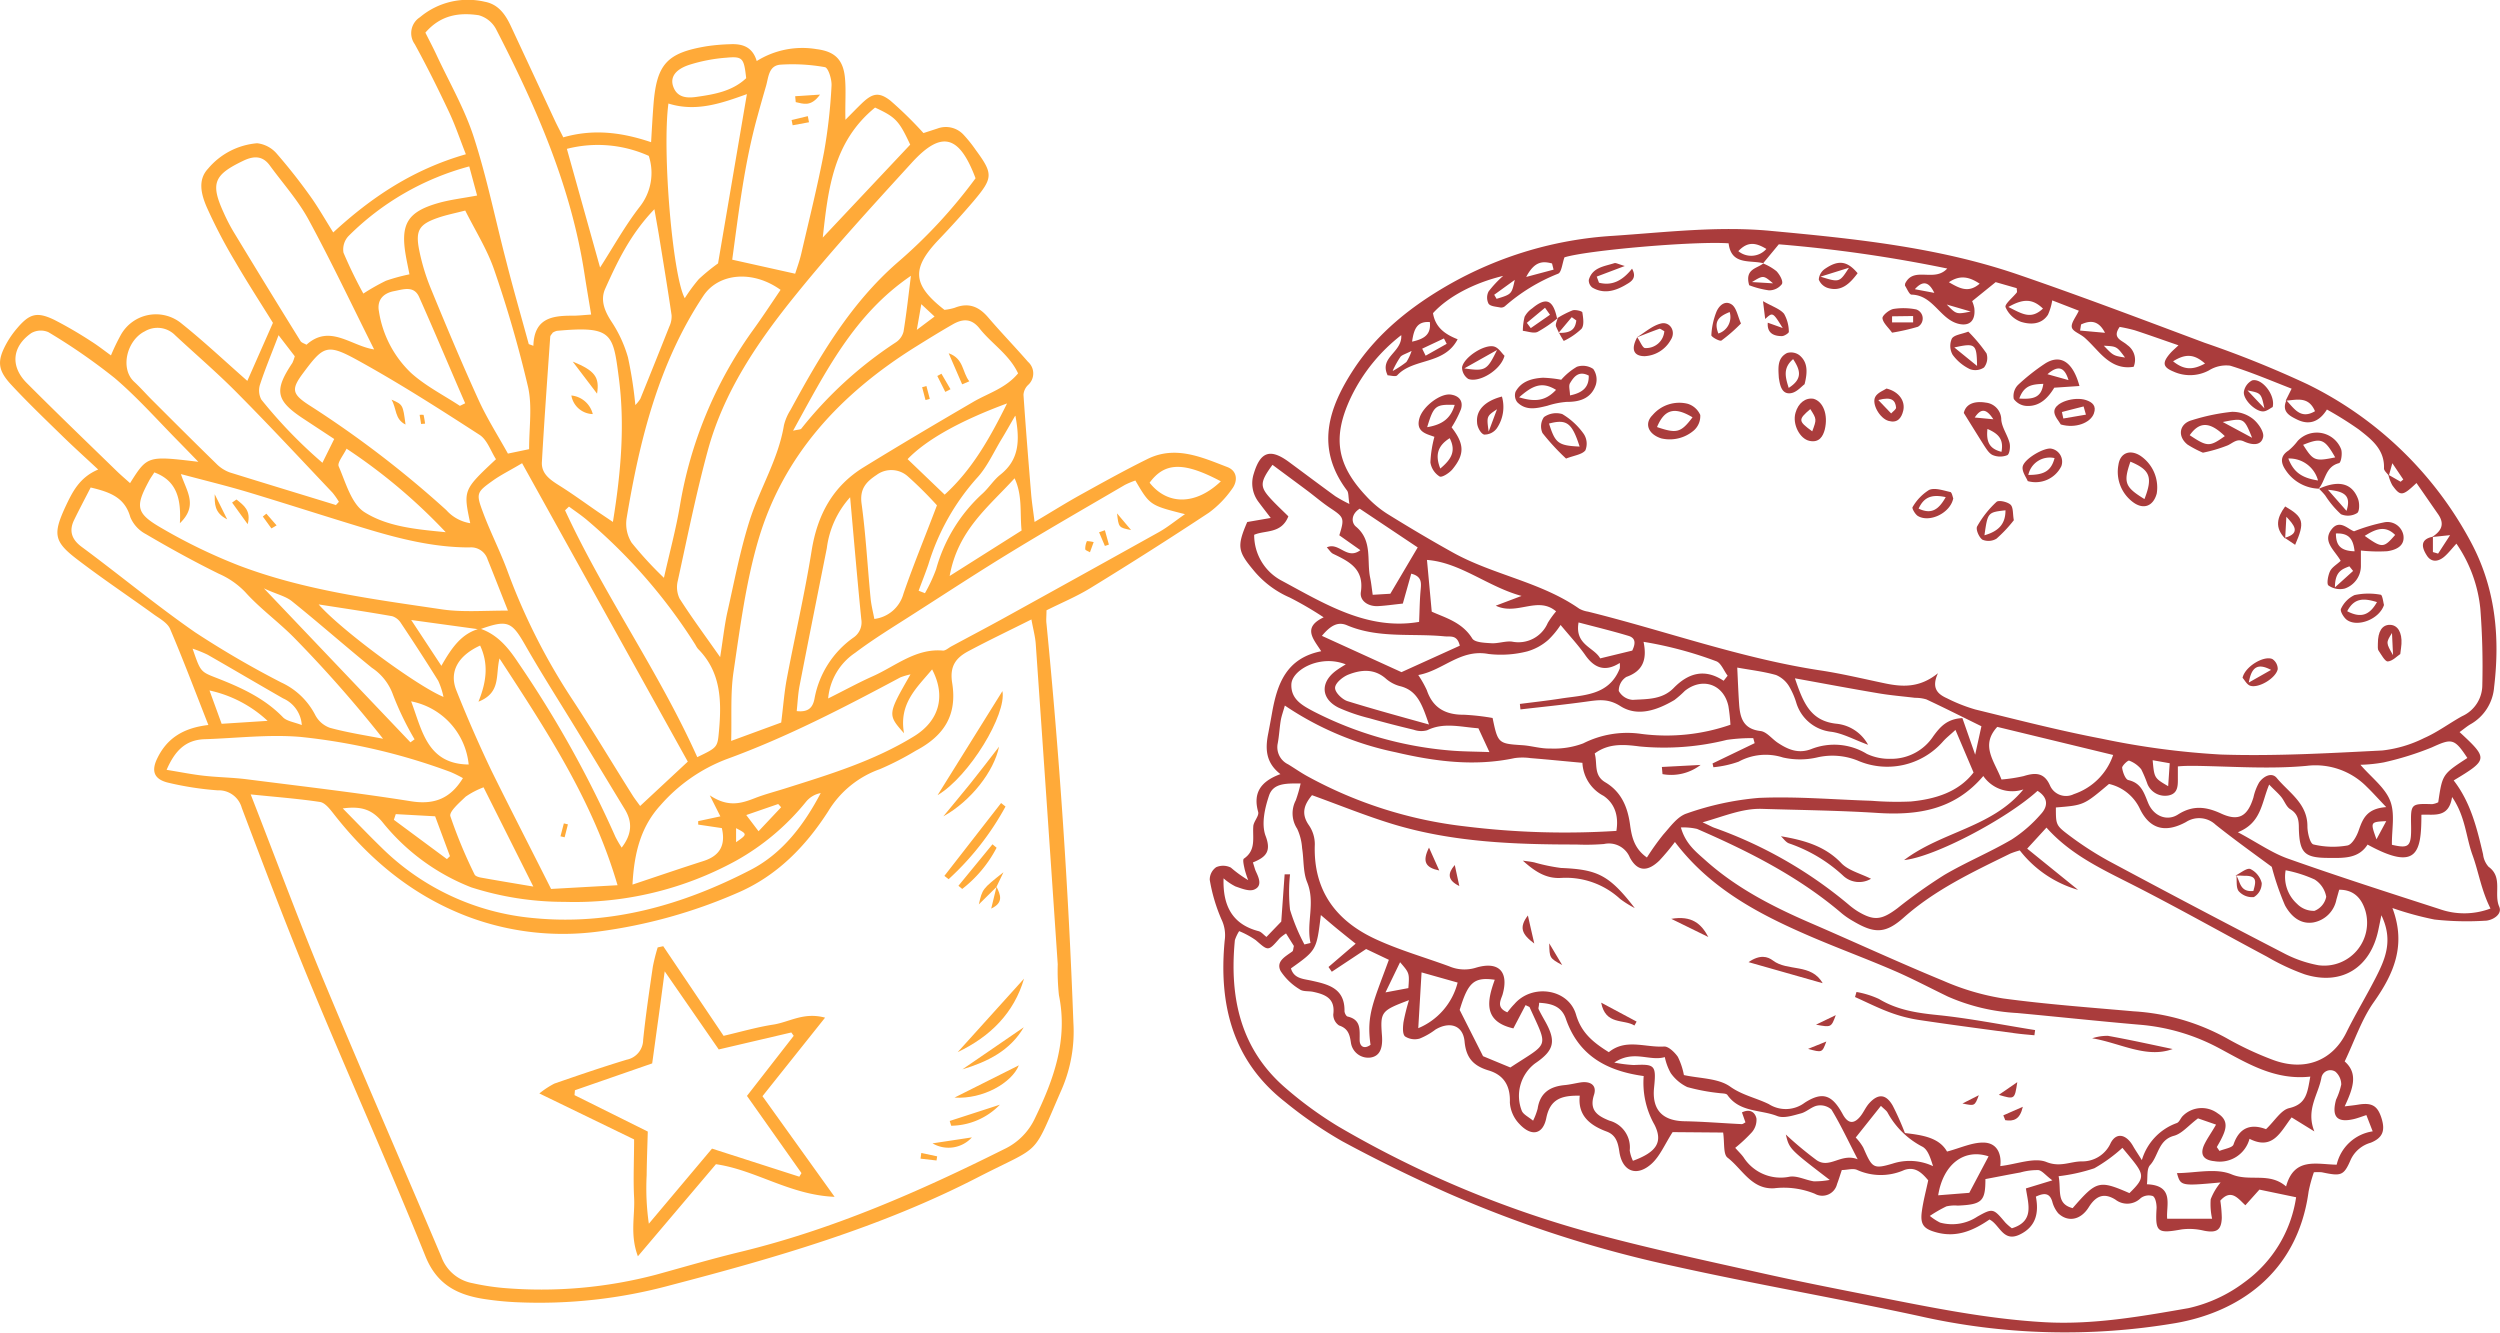<svg xmlns="http://www.w3.org/2000/svg" viewBox="0 0 356.21 189.95"><defs><style>.cls-1{fill:#ffaa39;}.cls-2{fill:#aa3c3c;}</style></defs><title>combo</title><g id="Layer_2" data-name="Layer 2"><g id="Objects"><path class="cls-1" d="M29.69,103.3c-1.93-4.91-3.6-9.34-5.45-13.68-.36-.84-1.4-1.43-2.22-2-3.66-2.65-7.42-5.16-11-7.9-3.33-2.54-3.5-3.6-1.71-7.49,1-2.12,2-4.2,4.68-5.33-1.83-1.71-3.57-3.27-5.24-4.91-2.42-2.36-4.87-4.71-7.17-7.19C-.35,52.71-.42,51.42.89,49a13,13,0,0,1,1.54-2.22c1.78-2.1,2.84-2.4,5.32-1.2A58.44,58.44,0,0,1,13,48.64c.94.59,1.81,1.28,2.81,2a29,29,0,0,1,1.39-2.89,5.73,5.73,0,0,1,8.71-1.62c3.16,2.53,6.12,5.32,9.33,8.14L38.89,46c-1.72-2.77-3.62-5.7-5.37-8.71a73.86,73.86,0,0,1-4.07-7.79c-.74-1.73-1.34-3.83.19-5.46a10.23,10.23,0,0,1,7-3.63,4.34,4.34,0,0,1,2.84,1.54,80.29,80.29,0,0,1,5,6.39c1,1.45,1.89,3,3,4.78,5.5-5.07,11.44-9,18.9-11.14-.82-2.07-1.49-4.09-2.39-6-1.54-3.27-3.15-6.51-4.89-9.68a2.69,2.69,0,0,1,.73-3.84A10.61,10.61,0,0,1,69.07.25c2,.37,3,1.9,3.78,3.6Q75.93,10.45,79,17.05c.37.8.79,1.58,1.26,2.52,4.14-1.19,8.13-.79,12.51.69.12-2,.21-3.71.35-5.47.46-5.66,1.92-7.26,7.56-8.2a27.91,27.91,0,0,1,3.37-.29c1.71-.08,3.17.36,3.77,2.4A12.25,12.25,0,0,1,116.34,7c2.63.33,3.82,1.51,4.06,4.16.16,1.78,0,3.59.06,5.91.94-.95,1.6-1.63,2.27-2.28,1.55-1.5,2.47-1.75,4.15-.44a54.81,54.81,0,0,1,4.7,4.61l2-.65a3.43,3.43,0,0,1,3.73.91A18.92,18.92,0,0,1,139,21.33c2.52,3.43,2.52,4-.25,7.29-1.61,1.89-3.28,3.73-5,5.53-3.91,4.11-3.77,6.42.82,10a7.44,7.44,0,0,0,1.47-.3c2-.79,3.46-.15,4.78,1.4,1.83,2.14,3.8,4.17,5.65,6.3a2.21,2.21,0,0,1,0,3.32,2.14,2.14,0,0,0-.64,1.38c.32,4.71.7,9.41,1.09,14.12.1,1.2.29,2.38.49,4,2.45-1.45,4.44-2.7,6.49-3.84,3.16-1.75,6.32-3.51,9.56-5.11,4-2,7.75-.28,11.42,1.13,1.43.55,1.52,2,.65,3.14a14.39,14.39,0,0,1-3.28,3.36q-8.33,5.5-16.85,10.72c-2,1.23-4.2,2.14-6.29,3.19,0,.82-.08,1.38,0,1.93q2.78,28.34,3.83,56.8a20.76,20.76,0,0,1-1.63,9.45c-4.39,10-2.6,7.79-12,12.62-13.86,7.14-28.71,11.43-43.72,15.35a71.26,71.26,0,0,1-22.13,2.43,43.22,43.22,0,0,1-4.72-.49c-3.69-.62-6.5-2.08-8.1-6C55.51,166.32,49.86,153.75,44.57,141c-3.56-8.55-6.84-17.22-10.12-25.89A3.4,3.4,0,0,0,31,112.61a44.35,44.35,0,0,1-7-1.08c-2.05-.48-2.51-1.66-1.55-3.56C23.78,105.28,26,103.73,29.69,103.3ZM68.35,89.68l-9.76-1.34,4.3,6.53c1.5-2.64,2.91-4.64,5.49-5.31,2.51.84,4.06,2.75,5.45,4.85a156.09,156.09,0,0,1,13.86,24.83,15.43,15.43,0,0,0,.89,1.53c1.48-1.93,1.55-3.66.43-5.49-2.23-3.66-4.44-7.34-6.67-11-2.52-4.14-5.15-8.23-7.55-12.44C72.9,88.56,72.31,88.25,68.35,89.68ZM35.72,113.19c3.63,9.29,6.8,17.87,10.31,26.31,5.51,13.24,11.27,26.38,16.86,39.58a5.83,5.83,0,0,0,4.43,3.75,34.18,34.18,0,0,0,4.34.68,64.1,64.1,0,0,0,21.83-1.89c4-1.1,8-2.28,12.1-3.27,13.15-3.2,25.43-8.59,37.48-14.61a9.12,9.12,0,0,0,4.4-4.42c2.7-5.57,4.71-11.19,3.41-17.53a33.22,33.22,0,0,1-.17-4.39q-1.54-22.81-3.13-45.61c-.07-1.06-.36-2.1-.62-3.53-3.29,1.65-6.13,3-8.92,4.49-1.81.95-2.76,2.13-2.37,4.56.73,4.53-1.1,7.5-5.18,9.65a41.69,41.69,0,0,1-5.12,2.63,14.11,14.11,0,0,0-7.36,6c-3.21,5-7.3,9.21-12.91,11.62a73.16,73.16,0,0,1-19.84,5.52,38.45,38.45,0,0,1-18.66-2.15c-7.86-3-14-8.13-19.09-14.66-.52-.66-1.2-1.54-1.91-1.65C42.52,113.8,39.4,113.57,35.72,113.19Zm66.89-19.56c.41-2.6.61-4.47,1-6.29,1-4.4,1.83-8.85,3.19-13.14,1.46-4.59,4.1-8.76,4.9-13.61a7.31,7.31,0,0,1,.93-2.17c4.16-7.65,8.5-15.12,15.23-21A72.19,72.19,0,0,0,139,25.4c-2.33-6.2-4.86-6.85-9.1-2.2-5.62,6.16-11.27,12.32-16.51,18.8-5.41,6.68-10.28,13.81-12.56,22.26-1.65,6.1-2.9,12.3-4.25,18.47a3.76,3.76,0,0,0,.25,2.56C98.5,87.91,100.35,90.41,102.61,93.63ZM145.06,53.2c-1.27-2.71-3.78-4.23-5.49-6.4-1.18-1.49-2.45-1.38-3.86-.56-1.75,1-3.49,2.08-5.21,3.15C119.83,56.05,111.57,64.81,108,77.11c-1.74,6-2.56,12.35-3.48,18.59-.47,3.14-.24,6.37-.34,9.87l7.13-2.62c.3-2.41.44-4.33.79-6.2,1.15-6.09,2.56-12.14,3.54-18.26.82-5.11,3-9.2,7.43-11.92,5.18-3.19,10.41-6.28,15.66-9.34C140.86,56,143.31,55.31,145.06,53.2ZM74.39,66c-1.68,1-2.88,1.59-4,2.36-2.52,1.79-2.6,1.89-1.55,4.7s2.47,5.57,3.51,8.42A89.08,89.08,0,0,0,81.7,99.89c2.9,4.43,5.63,9,8.44,13.45.29.46.63.89,1.07,1.5L98,108.52ZM72.37,87c-1.15-2.89-2-5.09-2.89-7.28A2.47,2.47,0,0,0,66.89,78C61.75,78,56.84,76.75,52,75.28c-5.62-1.7-11.2-3.51-16.81-5.2-3-.89-6-1.62-9.41-2.53.81,2.48,2.48,4.47-.15,7,.2-3.5-.46-6.07-3.64-7.24-.29.46-.56.82-.76,1.21-2,3.7-1.86,4.63,1.87,6.77A77.81,77.81,0,0,0,34,80.56c9.34,3.56,19.23,4.82,29,6.27C65.87,87.25,68.83,87,72.37,87ZM84.23,44.82c-.34-2.07-.66-3.93-.95-5.8C81.38,26.58,76.4,15.24,70.69,4.17a4,4,0,0,0-2.48-2c-2.71-.4-5.38-.09-7.6,2.48.53,1.06,1.1,2.13,1.61,3.23,1.81,3.88,4,7.65,5.3,11.7,1.87,5.78,3.07,11.77,4.61,17.65,1,3.95,2.14,7.87,3.21,11.8l.66.24c.1-3.86,2.58-4.28,5.38-4.29C82.25,45,83.13,44.89,84.23,44.82Zm45.49,51.27a9.74,9.74,0,0,0-1.42.42c-8.07,4.31-16.18,8.53-24.81,11.67a23.68,23.68,0,0,0-9.37,6.54c-2.75,3-3.76,6.67-4,11.32,3.74-1.25,6.92-2.34,10.12-3.36,2.34-.75,3.18-2.27,2.61-4.69l-3.37-.5V117l3.16-.68-1.51-3c2.65,1.77,4.53,1.14,6.46.39,1.36-.53,2.79-.9,4.19-1.34,6.34-2,12.73-3.93,18.47-7.47,3.51-2.16,4.59-5.65,2.56-9.52-2.15,2.59-4.77,4.84-4,9.1C126.45,101.81,126.45,101.81,129.73,96.09ZM12.92,69.46c-.85,1.66-1.64,3.14-2.37,4.65s-.36,2.73,1.06,3.79c5.41,4,10.65,8.35,16.2,12.2a133.2,133.2,0,0,0,12.28,7.15,10.25,10.25,0,0,1,4.79,4.56A3.81,3.81,0,0,0,47,103.7c2.48.68,5,1.06,7.58,1.56a178,178,0,0,0-12.48-14.2c-2.27-2.35-5-4.29-7.16-6.7a11.66,11.66,0,0,0-3.76-2.61c-3.53-1.74-7-3.65-10.38-5.64a4.83,4.83,0,0,1-2.23-2.42C17.79,70.91,15.75,70.13,12.92,69.46Zm148.87-1a11.74,11.74,0,0,0-1.51.63c-5.35,3.13-10.72,6.21-16,9.43-4.72,2.87-9.34,5.9-14,8.88-2.84,1.83-5.75,3.59-8.44,5.62A8.75,8.75,0,0,0,118,99.52c2.4-1.2,4.35-2.27,6.37-3.17,3.25-1.45,6.12-4,10-3.65.38,0,.79-.39,1.18-.6,2.48-1.34,5-2.66,7.43-4q11.09-6.12,22.16-12.29c1.21-.68,2.29-1.57,3.7-2.55C163.85,72,163.85,72,161.79,68.5ZM111.22,41.3c-4-2.87-8.85-2.38-11,.85-6.39,9.62-9.08,20.54-10.94,31.72A5.09,5.09,0,0,0,90,77.33a52.68,52.68,0,0,0,4.6,5c.83-3.69,1.71-6.93,2.27-10.23a59.55,59.55,0,0,1,10.23-24.8C108.5,45.38,109.79,43.41,111.22,41.3ZM78.52,126.66l9.47-.53c-3.51-12-10-21.86-16.82-32.31-.59,2.41.25,4.87-3,6.16,1.27-3.11,1.37-5.57.24-8-3.16,1.45-4.44,3.74-3.39,6.38,1.54,3.87,3.21,7.69,5,11.44C72.71,115.25,75.5,120.65,78.52,126.66ZM70.67,65.43c-.74-1.14-1.24-2.76-2.34-3.47-5.77-3.73-11.57-7.45-17.59-10.75-4.16-2.27-4.7-1.87-7.5,1.88-1.73,2.31-1.7,3,.73,4.59a147.33,147.33,0,0,1,19.62,15A5.79,5.79,0,0,0,67,74.55C66,69.81,66,69.81,70.67,65.43ZM113.3,39c.23-.74.61-1.76.86-2.82,1.12-4.84,2.33-9.67,3.26-14.55a76.56,76.56,0,0,0,1.06-9.4c.06-.9-.46-2.57-.94-2.66a26.19,26.19,0,0,0-6.28-.36c-1.76.1-1.75,1.81-2.12,3.07s-.81,2.82-1.2,4.24c-1.88,6.75-2.68,13.68-3.61,20.48Zm-60,10.77c-3.2-6.38-6.09-12.5-9.32-18.45-1.49-2.75-3.63-5.14-5.49-7.68-1-1.42-2.24-1.5-3.83-.73-4.18,2-4.7,3.21-2.8,7.37A25.92,25.92,0,0,0,33.26,33Q38,40.83,42.82,48.6c.15.24.54.34.85.52C47,46.12,50,49.3,53.32,49.79ZM75.39,64c0-3.14.47-6.14-.16-8.9a170.09,170.09,0,0,0-4.88-16.84c-1-2.82-2.62-5.39-4.06-8.26-1.37.36-2.69.61-3.94,1.05-2.63.92-3.18,1.79-2.62,4.59a29.8,29.8,0,0,0,1.66,5.48c2.18,5.31,4.4,10.61,6.78,15.83,1.2,2.64,2.78,5.12,4.2,7.68Zm-27.56,8,.46-.5a10.78,10.78,0,0,0-.92-1.31c-4.41-4.65-8.77-9.35-13.28-13.9-2.93-3-6.08-5.68-9.12-8.51a3.53,3.53,0,0,0-4.34-.57c-2.54,1.25-3.57,5.29-1.51,7.19.91.84,1.72,1.78,2.6,2.65,3,3,6,6,9.08,9a5.18,5.18,0,0,0,1.93,1.26C37.74,68.87,42.79,70.4,47.83,71.95ZM23.74,109.69c2.08.34,3.72.67,5.38.85,2,.22,4,.24,6,.49,7.83,1,15.67,1.9,23.46,3.14,3.33.53,5.62-.42,7.38-3.3A17.88,17.88,0,0,0,64.2,110a86.92,86.92,0,0,0-21.37-5c-4.56-.39-9.2.19-13.81.33C26.45,105.47,24.94,106.92,23.74,109.69Zm55-62.26c-.11.17-.32.35-.34.55-.42,6-.85,11.9-1.19,17.86-.09,1.67,1.18,2.52,2.48,3.34,1.9,1.19,3.71,2.52,5.56,3.79l2.08,1.4c1.16-7.12,1.72-13.85.84-20.56-.82-6.29-.91-7.4-8.82-6.67A2,2,0,0,0,78.71,47.43ZM28.26,65.8c-1.38-1.42-2.22-2.29-3.07-3.15-2.94-3-5.71-6.11-8.87-8.8a84.64,84.64,0,0,0-9.42-6.52,2.72,2.72,0,0,0-2.44.13c-2.75,1.92-3,4.72-.69,7.07C8,58.77,12.3,62.91,16.59,67.08c.61.6,1.27,1.15,1.94,1.76C21,64.93,21,64.93,28.26,65.8Zm74.05-28.27,4.11-24.12c-3.58,1.29-7.23,2.59-11.18,1.34-.91,6.82.6,24.6,2.33,27.74a24,24,0,0,1,2-2.72A28.2,28.2,0,0,1,102.31,37.53ZM81.07,72.18l-.56.53c5.59,12.1,13.38,23,18.84,35.17,2.95-1.41,2.88-1.41,3.1-3.81.38-4.25.27-8.34-3-11.62a3.23,3.23,0,0,1-.36-.57A77.45,77.45,0,0,0,83.58,74.05C82.78,73.38,81.91,72.8,81.07,72.18Zm-32.24,43c2.06,2.09,3.74,3.85,5.49,5.55A35.25,35.25,0,0,0,76,130.81c11,1.09,21.32-1.87,31-6.89,4.5-2.34,7.56-6.39,9.94-10.92a3.53,3.53,0,0,0-2.07,1.21,34.36,34.36,0,0,1-10,8.43,47.82,47.82,0,0,1-24.44,5.86,43.22,43.22,0,0,1-13.29-2.07,30.39,30.39,0,0,1-12.7-9.36C53,115.38,51.54,114.82,48.82,115.19ZM133.5,72a54.71,54.71,0,0,0-4.2-4.17,3.53,3.53,0,0,0-4.4-.16c-1.51,1-2.42,2-2.14,4.09.61,4.45.85,9,1.28,13.43.09,1,.35,2,.54,3a4.92,4.92,0,0,0,4.15-3.6C130.1,80.6,131.74,76.65,133.5,72Zm-43-14.26a5.12,5.12,0,0,0,.74-.92q2.09-5.15,4.14-10.32a3.32,3.32,0,0,0,.31-1.59c-.57-3.88-1.21-7.75-1.84-11.62-.17-1-.36-2.06-.61-3.48-3.43,3.57-5.26,7.44-7,11.31-.73,1.6-.12,3.16.87,4.68a18.33,18.33,0,0,1,2.36,5.1A58.05,58.05,0,0,1,90.53,57.77Zm-5-19.62c1.87-2.91,3.54-5.93,5.63-8.63a7.78,7.78,0,0,0,1.31-7.28,17.7,17.7,0,0,0-11.67-1ZM66.86,23.71a38.4,38.4,0,0,0-17.21,9.93A2.79,2.79,0,0,0,48.94,36a64.42,64.42,0,0,0,2.83,5.83A30.25,30.25,0,0,1,55,40a26.07,26.07,0,0,1,3.34-.91c-.19-1-.38-1.85-.53-2.73-.77-4.47.28-6.2,4.71-7.45,1.68-.47,3.44-.67,5.46-1.05Zm54.27,47.14a13.29,13.29,0,0,0-3.32,7.25c-1.3,6.53-2.61,13.05-3.88,19.59-.23,1.18-.28,2.4-.41,3.63,1.75.2,2.33-.59,2.55-1.86a13.64,13.64,0,0,1,5.54-8.62,2.61,2.61,0,0,0,1.11-2.61C122.17,82.73,121.7,77.23,121.13,70.86Zm3.56-55.53c-6,4.89-6.7,11.69-7.46,18.53l12.46-13.24C128.09,17.18,127.62,16.69,124.69,15.33ZM65.53,57.83l.75-.37c-2.18-5-4.32-10.12-6.56-15.14-.74-1.66-2.24-1.09-3.56-.84-1.61.3-2.46,1.32-2.17,2.87a15.35,15.35,0,0,0,4.57,8.78C60.63,55,63.19,56.29,65.53,57.83ZM113,61.37c.76-.18,1.06-.15,1.17-.29A57,57,0,0,1,127.61,48.8a2.6,2.6,0,0,0,1.13-1.55c.43-2.64.72-5.29,1.05-7.95C121.66,44.83,117.62,53,113,61.37Zm-44.1,50.81a11.74,11.74,0,0,0-2.55,1.33c-.87.84-2.38,2.13-2.18,2.79a68.68,68.68,0,0,0,3.45,8.3c.11.24.57.38.89.44,2.27.41,4.55.79,7.48,1.28ZM49.38,63.93c-.49,1-1.35,2-1.12,2.52,1,2.31,1.81,5.35,3.68,6.53,3.33,2.11,7.53,2.45,11.57,2.85A80.06,80.06,0,0,0,49.38,63.93ZM63.19,99.3A10.87,10.87,0,0,0,62.44,97c-1.72-2.76-3.49-5.49-5.3-8.2a2.3,2.3,0,0,0-1.25-1c-3.34-.59-6.69-1.09-10.49-1.68C48.67,89.83,59.4,97.73,63.19,99.3ZM134.6,70.48c3.92-3.57,6.44-8.06,8.89-13-6.78,2.5-11.58,5.23-14.17,7.94ZM58.48,105.77l.59-.43A42.73,42.73,0,0,1,56,99a7.68,7.68,0,0,0-3-3.84c-3.84-3.12-7.55-6.39-11.4-9.49-.93-.75-2.22-1-4-1.84Zm76.83-23.7,10.25-6.48c-.26-2.52.15-5-1-7.44C140.84,72.24,136.49,75.52,135.31,82.07ZM42,50.76l-2.31-3c-1.07,2.81-1.94,4.88-2.63,7a2.75,2.75,0,0,0,.18,2.18,68.12,68.12,0,0,0,8.7,9l1.68-3.39-4.42-2.91c-3.91-2.58-4.17-4-1.54-7.93A5.83,5.83,0,0,0,42,50.76Zm102.64,8.49c-.81,1.39-1.33,2.33-1.89,3.25-1.17,1.91-2.1,4.07-3.61,5.67a32.8,32.8,0,0,0-6.86,12.25c-.43,1.26-.93,2.5-1.39,3.75l.9.35a23.06,23.06,0,0,0,1.59-3.41A22.8,22.8,0,0,1,140,70.32c.91-.83,1.58-1.93,2.54-2.69C145.2,65.52,145.35,62.83,144.68,59.25ZM106.32,11.14C106,8.3,105.85,8,103.5,8.22a23.23,23.23,0,0,0-5.24,1c-2.05.66-2.8,1.79-2.34,3.1.57,1.63,2,1.68,3.35,1.48C101.8,13.44,104.35,13,106.32,11.14ZM66.78,108.93a10.2,10.2,0,0,0-8.2-9C60.13,104,60.84,108.87,66.78,108.93ZM173.95,68.58c-5.31-2.82-8-2.73-10.15.2C166.34,72,170.37,72,173.95,68.58ZM43,103.31a4.47,4.47,0,0,0-2.66-3.8c-3.6-2.06-7.17-4.17-10.77-6.23a17.86,17.86,0,0,0-2.13-.86c1.12,3.26,1.11,3.28,3.35,4.15,3.46,1.35,6.81,2.85,9.48,5.58C40.8,102.75,41.86,102.87,43,103.31Zm19,13L56.39,116l-.27.81,7.56,5.6.43-.42ZM31.58,103.13l6.55-.42a17.64,17.64,0,0,0-8.28-4.33Zm76.5,15.31,3.22-3.42-.42-.46-4.55,1.57Zm23.19-75.1L130.63,47l2.53-1.9ZM104.88,120c1.63-1.14,1.63-1.14,0-2C104.88,118.63,104.88,119.23,104.88,120Z"/><path class="cls-1" d="M117.56,145l-8.92,11.19,10.28,14.34c-6.37-.26-11.24-3.83-16.91-4.65L90.89,179c-1.16-3.09-.4-5.77-.54-8.37s0-5.41,0-8.28l-13.5-6.55A12.46,12.46,0,0,1,79,154.39c3.41-1.18,6.83-2.35,10.29-3.4a2.91,2.91,0,0,0,2.35-2.84c.36-3.48.87-6.94,1.38-10.41a27,27,0,0,1,.69-2.75l.79-.17,8.6,12.77c2.48-.58,4.75-1.24,7.07-1.6S114.51,144.17,117.56,145Zm-24.64,6.52-11,3.82-.06.7,10.44,5.19c-.06,2.17-.14,4.19-.16,6.22a35.58,35.58,0,0,0,.31,6.91l9-10.7,12.44,4,.31-.51-7.77-11,6.66-8.56-.34-.48-10.34,2.42-7.7-11.13c-.38,2.86-.64,4.86-.92,6.86S93.23,149.35,92.92,151.56Z"/><path class="cls-1" d="M133.59,113.3l9.24-14.83C143.45,101.75,138.14,110.6,133.59,113.3Z"/><path class="cls-1" d="M145.91,139.44c-1.42,4.87-4.78,8.24-9.45,10.47Z"/><path class="cls-1" d="M134.56,124.8l8.08-10.38.63.5a39.82,39.82,0,0,1-8.11,10.35Z"/><path class="cls-1" d="M142.35,106.39c-.72,3.51-4,7.75-7.94,9.93,1.27-1.55,2.56-3.08,3.82-4.64S140.78,108.41,142.35,106.39Z"/><path class="cls-1" d="M136,156.39l9.17-4.6C144.17,154.28,140.07,156.65,136,156.39Z"/><path class="cls-1" d="M137.12,152.37l8.75-6C143.94,149.69,140.73,151.28,137.12,152.37Z"/><path class="cls-1" d="M142,120.79a17.9,17.9,0,0,1-4.9,5.87l-.54-.45,4.85-5.91Z"/><path class="cls-1" d="M135.32,159.72l7.15-2.32a9.81,9.81,0,0,1-6.94,3Z"/><path class="cls-1" d="M132.87,162.91l5.61-.85A4.5,4.5,0,0,1,132.87,162.91Z"/><path class="cls-1" d="M142,126.36l-2.53,2.5c.5-2.2.5-2.2,3.51-4.58l-1,2.09Z"/><path class="cls-1" d="M131.27,164.28l2.26.48-.09.59-2.28-.26Z"/><path class="cls-1" d="M142,126.36c.53,1.12,1.06,2.23-.77,3.1l.76-3.11Z"/><path class="cls-1" d="M137.09,54.76l-1.92-4.43c2.19.79,1.9,2.68,2.94,4Z"/><path class="cls-1" d="M134.69,55.84l-1.14-2.27.59-.32,1.29,2.21Z"/><path class="cls-1" d="M131.87,57l-.48-1.83L132,55l.48,1.83Z"/><path class="cls-1" d="M35.29,74.69l-2.22-3.08.62-.44C34.75,72,35.81,72.77,35.29,74.69Z"/><path class="cls-1" d="M30.59,70.42,32.37,74C30.48,73.05,30.6,71.7,30.59,70.42Z"/><path class="cls-1" d="M38.67,75.29,37.45,73.6l.5-.41,1.46,1.67Z"/><path class="cls-1" d="M159.16,73.15l2,2.37C159.39,75.17,159.39,75.17,159.16,73.15Z"/><path class="cls-1" d="M157.43,75.55,158,77.6l-.57.19-.83-1.95Z"/><path class="cls-1" d="M155.83,77.24l-.53,1.45c-.24-.15-.65-.27-.67-.44a2.63,2.63,0,0,1,.24-1.15A4.79,4.79,0,0,1,155.83,77.24Z"/><path class="cls-1" d="M79.86,119.16l.48-1.84.58.14-.47,1.84Z"/><path class="cls-1" d="M57.78,60.49c-1.57-.77-1.25-2.31-2-3.55C57.41,57.65,57.41,57.65,57.78,60.49Z"/><path class="cls-1" d="M60,60.41l-.21-1.3a2.88,2.88,0,0,1,.56,0c.1.41.16.83.22,1.25Z"/><path class="cls-1" d="M113.3,13.71l3.54-.23c-1.31,1.81-2.41,1.29-3.46,1.07Z"/><path class="cls-1" d="M115.27,17.42l-2.33.43-.15-.75,2.31-.55Z"/><path class="cls-1" d="M85.07,56.09,81.6,51.52C84.77,52.81,85.45,53.74,85.07,56.09Z"/><path class="cls-1" d="M84.46,59a3.18,3.18,0,0,1-3.05-2.65A3.5,3.5,0,0,1,84.46,59Z"/><path class="cls-2" d="M350.45,104.31c4.1,3.8,4.08,3.92-.84,6.89,2.41,3.1,3.32,6.81,4.19,10.54a3.15,3.15,0,0,0,.79,1.77c2.07,1.49.7,3.84,1.51,5.68.49,1.11-1,2-2.06,2a42.17,42.17,0,0,1-7.16-.17,45.08,45.08,0,0,1-6-1.64c2,5.28.21,9.36-2.66,13.42-1.74,2.47-2.72,5.47-4.14,8.44,2,1.74,1.14,3.94,0,6.4.91-.11,1.4-.16,1.88-.24,2-.34,2.82.13,3.39,2,.51,1.71.15,2.72-1.56,3.42a4.47,4.47,0,0,0-2.85,2.42c-1,2.33-1.4,2.36-4.12,1.79a6.67,6.67,0,0,0-1.13,0,20.73,20.73,0,0,0-.75,2.74c-1.61,11.81-10.21,17.21-18.9,18.74a94,94,0,0,1-36.61-1c-11.59-2.51-23.28-4.52-34.85-7.09A168.13,168.13,0,0,1,206.29,170c-5.11-2.28-10.15-4.74-15.06-7.4A59.59,59.59,0,0,1,183.1,157c-7.51-5.87-9.47-13.92-8.6-23a5.18,5.18,0,0,0-.46-3,24.1,24.1,0,0,1-1.67-5.64,2.16,2.16,0,0,1,.92-1.8,2.46,2.46,0,0,1,2.09.06,17.7,17.7,0,0,0,2.47,1.79,13.68,13.68,0,0,1-.5-1.53c-.11-.52-.33-1.39-.11-1.54,1.74-1.19,1.23-2.92,1.33-4.54,0-.72.86-1.52.7-2.11-.78-2.77.42-4.38,3.17-5.39-2.16-1.67-2.16-3.7-1.73-5.83.19-1,.37-1.94.54-2.92.73-4.07,2-7.76,7-8.76-1.09-1.73-2.74-3.36.35-4.83a48.85,48.85,0,0,0-4.83-2.82,13.76,13.76,0,0,1-5.18-3.91c-2.21-2.66-2.38-3.37-.88-6.85l3.35-.58c-.69-.91-1.22-1.58-1.73-2.27a4.4,4.4,0,0,1-.68-4.06c.94-3.13,2.35-3.6,5-1.65,2.21,1.63,4.4,3.28,6.62,4.89a20.47,20.47,0,0,0,2,1.1c-.17-1-.09-1.59-.34-1.92-4.56-6.08-2.65-11.8,1-17.35,3.41-5.16,8.19-8.92,13.44-11.94a53.81,53.81,0,0,1,23.5-7c7.45-.5,14.88-1.41,22.36-.71,11.93,1.11,23.86,2.31,35.28,6.22,8.93,3.06,17.77,6.42,26.61,9.73a146.91,146.91,0,0,1,14.64,5.9A52.58,52.58,0,0,1,352,77.12c3.54,6.54,4.24,13.53,3.37,20.79a6.65,6.65,0,0,1-3.41,5.31C351.51,103.49,351.1,103.84,350.45,104.31Zm-3.8-27.85q0,1.1,0,2.2l.74.22,1.71-2.63-2.58.27c1.29-.81,1.88-1.8.88-3.24l-3.09-4.46c-2,1.9-2.29,1.92-3.45.31a6,6,0,0,1-.56-1.49l1.75,1,.38-.32L340.87,66l-.5,1.78c-.24-.35-.7-.71-.69-1.05.1-2.7-1.79-4.13-3.58-5.53a50.1,50.1,0,0,0-4.55-2.85c-1.07,1.72-2.5,2.29-4.25,1.43-1.08-.53-2.23-1.12-1.53-2.73,1.1,1.12,2,2.77,4.08,1.54-.93-2.19-2.64-1.6-4.18-1.5l.85-1.71c-3-1.17-5.86-2.39-8.77-3.28a4.63,4.63,0,0,0-3,.67,5.69,5.69,0,0,1-5.07.17c-1.55-.64-1.63-1.28-.4-2.67.25-.28.54-.52,1.12-1.07-2.33-.8-4.27-1.5-6.23-2.14a21.8,21.8,0,0,0-2.15-.48c-1.16,1.64.37,1.9,1.08,2.58a2.56,2.56,0,0,1,.91,3.1c-2.08.35-3.54-.64-4.87-2-.68-.7-1.33-1.44-2.05-2.09s-1.76-.92-1.89-1.54.63-1.53,1-2.36l-3.79-1.47a8,8,0,0,1-.61,2.05c-.94,1.43-2.53,1.42-3.86,1a3.84,3.84,0,0,1-2.18-2.08c-.16-.42,1-1.35,1.59-2.08.09-.12,0-.37,0-.63l-3-.86L281,42.91a4.61,4.61,0,0,1,.31,1c.19,1.73-.63,2.6-2.2,2.24-2.69-.62-3.63-4.1-6.74-4.17-.32,0-.63-.8-.92-1.25-.05-.08,0-.22,0-.32,1.23-2.55,4.15-.12,6-2.15a200,200,0,0,0-24-3.45l-2.24,2.71.09,0c-1.92-.51-4.62.33-5-2.85-4.89-.34-20.25,1-23.39,2-.31.85-.42,2.16-.91,2.33a25.84,25.84,0,0,0-7.58,4.64.86.86,0,0,1-.62.18c-.6-.13-1.41-.15-1.7-.54a1.92,1.92,0,0,1,0-1.75,15.48,15.48,0,0,1,2.08-2.22c-4.2,1-7.91,3-10,5.31.32,2,1.67,3,3.51,3.72-1.92,3.69-6.31,2.64-8.61,5.14-.22.24-1,0-1.36,0-1.26-2.61,2.1-3.23,1.94-5.73a24.74,24.74,0,0,0-7.15,8.81c-2.69,5.67-2.11,9.6,2.15,14.13a15.3,15.3,0,0,0,3,2.52c3.08,1.91,6.19,3.76,9.36,5.52,5.76,3.2,12.51,4.17,18,8a3.75,3.75,0,0,0,1.25.42c11.08,2.75,21.87,6.68,33.22,8.39,3,.46,6,1.18,9,1.81,2.52.53,5,.71,7.64-1.43-1,2.17,0,3,1.32,3.59a23.09,23.09,0,0,0,4,1.58c6,1.47,11.93,3,18,4.16a112.79,112.79,0,0,0,17,2.26c7.66.25,15.36-.19,23-.58a17.71,17.71,0,0,0,5.95-1.77c1.9-.83,3.59-2.11,5.42-3.12a4.87,4.87,0,0,0,2.87-4.46,107.59,107.59,0,0,0-.28-10.83A19.81,19.81,0,0,0,350,77.46c-.65.71-1.11,1.31-1.66,1.8-.86.77-1.88.94-2.55-.1S344.69,76.86,346.65,76.47ZM214.77,144.24c.31-.38.62-.79,1-1.17,2.52-2.95,7.72-2.21,8.79,1.5.77,2.64,2.51,4,4.67,5.35,2.44-2,5.25-.62,7.91-.81.62,0,1.48.83,1.93,1.48a10.09,10.09,0,0,1,.86,2.59c2.26.5,4.89.43,6.6,1.65s3.71,1.61,5.5,2.49a4.49,4.49,0,0,0,5.11-.2c2.58-1.66,3.93-1.1,5.42,1.64.72,1.32,1.54,1.46,2.47.35.49-.58.78-1.33,1.29-1.9,1.29-1.43,2.41-1.34,3.37.34a40.53,40.53,0,0,1,1.73,3.89c2.47.29,4.87.63,6,2.64,1.92-.51,3.53-1.29,5.15-1.28,2.09,0,2.64,1.78,2.44,3.35,2.4-.28,4.83-1.28,6.58-.58,1.95.78,3.36-.07,5-.09a4.43,4.43,0,0,0,4.16-2.64c.82-1.55,2.22-1.22,3.18.46.29.52.63,1,1.25,2a8,8,0,0,1,5-5.29c.35-.15.52-.69.83-1a3.81,3.81,0,0,1,5-.36c1.66,1.06,1.12,2.39.44,3.73-.18.36-.39.7-.59,1.06l.38.55c.69-.3,1.84-.44,2-.92.89-2.61,2.67-2.92,4.63-2.18,1.26-1.2,2.14-2.74,3.31-3,2.48-.58,2.59-2.25,3-4.49-5.12.56-9.06-1.95-13.09-4.1a28.94,28.94,0,0,0-11.29-3.3c-5.79-.5-11.58-1.12-17.37-1.66a28.22,28.22,0,0,1-9.88-2.34c-2.57-1.24-5.09-2.58-7.71-3.71-4-1.73-8.16-3.25-12.19-5-7.18-3.11-14-6.73-19-13.32a33,33,0,0,1-2.21,2.64c-1.7,1.64-3.12,1.59-4.21-.42a3.22,3.22,0,0,0-3.69-1.93,32.43,32.43,0,0,1-3.94.07c-8.8,0-17.58-.32-26.08-2.89-3.86-1.17-7.62-2.71-11.58-4.14-1.06,1.28-1.64,2.58-.43,4.3a4.77,4.77,0,0,1,.83,2.72c-.24,6.55,3,10.88,8.68,13.5,3.37,1.56,7,2.59,10.48,3.87a5.5,5.5,0,0,0,3.77.2c3.31-1,4.76.59,3.81,3.86C213.77,142.63,213.22,143.58,214.77,144.24Zm-14-1.74c-4,1.51-4.12,1.66-3.86,5.08.14,1.91-.38,2.9-1.61,3.1a2.49,2.49,0,0,1-2.82-2.15c-.18-1.2-.44-2-1.69-2.42a1.87,1.87,0,0,1-.82-1.57c.31-2.28-1.14-2.85-2.87-3.22-.64-.14-1.44,0-1.92-.36a8.41,8.41,0,0,1-2.71-2.6c-.71-1.39.69-2.07,1.66-2.79.14-.1.13-.4.23-.78L183.24,133a6.57,6.57,0,0,0-.91.69c-1.65,1.88-1.6,1.84-3.4.27a12.24,12.24,0,0,0-2.37-1.29,5.79,5.79,0,0,0-.61,1.29c-.79,8.16.77,15.56,7.31,21.14a54.26,54.26,0,0,0,7.44,5.41A149.06,149.06,0,0,0,228,176c7.51,2,15.15,3.64,22.75,5.34,5.35,1.2,10.74,2.26,16.12,3.32,8.07,1.58,16.11,3.26,24.38,3.73,7,.4,13.79-.82,20.57-2a20.74,20.74,0,0,0,8-3.71,18.22,18.22,0,0,0,7.34-12.09l-5.23-1.09-2,2.23c-1-.9-2-2.42-3.57-.66a19.11,19.11,0,0,1,.21,2.46c-.06,1.77-.76,2.18-2.56,1.82a8.75,8.75,0,0,0-3.15-.18c-3.5.63-3.79.41-3.58-3.08,0-.57-.15-1.44-.53-1.67a1.91,1.91,0,0,0-1.73.29,2.73,2.73,0,0,1-3.6.22c-1.6-1-2.76-.59-3.8,1.07-1.17,1.88-3,2.17-4.36.87a4.3,4.3,0,0,1-.86-1.72c-.37-1.13-1.07-1.24-2.32-.65.42,2.18.11,4.24-2.29,5.4s-2.85-1.42-4.32-2.14c-2.3,1.58-4.66,2.59-7.47,1.86-1.87-.49-2.43-1.09-2.17-3,.2-1.51.61-3,.91-4.44-.94-1.13-1.89-2-3.42-1.47a8.19,8.19,0,0,1-6.68,0c-.59-.29-1.45,0-2.21,0-.26.76-.44,1.38-.68,2a2.16,2.16,0,0,1-3.17,1.38,11.71,11.71,0,0,0-5.79-.78c-3.23.19-4.55-2.76-6.64-4.36-.64-.49-.41-2.1-.63-3.58l-7.2-.06c-1.11,1.72-1.79,3.41-3,4.51-2.13,1.92-4.18,1.09-4.59-1.73-.19-1.3-.49-2.37-1.8-2.86-2.41-.89-4.15-2.3-3.84-5.11-2.6-.05-4.22.47-4.77,3.19-.48,2.37-2.13,2.66-3.82.85a4.87,4.87,0,0,1-1.37-3.09c.09-2.36-.87-3.9-3-4.54s-3.23-1.73-3.45-4.12-2.18-2.89-4.14-1.72a9.71,9.71,0,0,1-2.26,1.29,2.55,2.55,0,0,1-2.09-.31c-.38-.36-.3-1.35-.22-2A28.62,28.62,0,0,1,200.76,142.5Zm38.73-24.6c.66,2.34,2.16,3.48,3.51,4.69,4.39,3.93,9.55,6.58,14.91,8.9,6.34,2.74,12.61,5.64,19,8.27a35,35,0,0,0,8.47,2.5c6.19.84,12.44,1.29,18.66,1.84a31.34,31.34,0,0,1,13.16,3.8,46,46,0,0,0,6.55,3.08c4.6,1.75,8.57.18,10.56-3.87,1.3-2.64,2.83-5.16,4.17-7.78s2.56-5.32.82-8.92l-.43,2.08c-1.12,5.41-5.25,8-10.52,6.33a31.6,31.6,0,0,1-5.34-2.5c-6.29-3.35-12.5-6.86-18.85-10.1-4.48-2.29-9.07-4.35-12.58-8.3l-2.75,3,7.25,5.87a16.17,16.17,0,0,1-8.3-5.62,11.28,11.28,0,0,0-1.35.45c-5.32,2.61-10.68,5.12-15.19,9.12-2.61,2.32-4.18,2.29-7.15.54a11.37,11.37,0,0,1-1.63-1.1c-6.16-5.27-13.3-8.87-20.66-12.07A8.59,8.59,0,0,0,239.5,117.9Zm-9.19.49c.38-2.32-.36-4-1.84-5a5.59,5.59,0,0,1-3-4.7c-2.65-.24-5-.48-7.39-.67a8.07,8.07,0,0,0-2.29,0c-5.73,1.22-11.37.47-16.95-.84a44,44,0,0,1-15.77-6.65c-.24.86-.47,1.47-.58,2.1-.18,1.08-.23,2.19-.43,3.27a2.7,2.7,0,0,0,1.47,3c.94.57,1.84,1.21,2.8,1.73a61.05,61.05,0,0,0,22.46,7.12A115.74,115.74,0,0,0,230.31,118.39Zm62.62-3.33c0,2.27,0,2.51,1.46,3.64a47.21,47.21,0,0,0,6,3.94q12.46,6.69,25,13.17a17.32,17.32,0,0,0,4.94,1.72,6.11,6.11,0,0,0,6.7-7.76c-.54-1.77-1.63-3-3.73-3-.17.59-.28,1-.4,1.41a4.1,4.1,0,0,1-3.32,3.26c-1.92.29-3.21-1-4-2.43a38.82,38.82,0,0,1-1.89-5.5c-2.58-1.9-5.34-3.88-8-6a3.43,3.43,0,0,0-4.21-.39c-2.87,1.57-5.11,1.08-6.54-1.79a6.47,6.47,0,0,0-4.44-3.63C296.91,114.73,296.91,114.73,292.94,115.05ZM278.62,104c-.74.69-1.33,1.14-1.81,1.69a10.57,10.57,0,0,1-12.17,2.66,9.63,9.63,0,0,0-5.76-.42,10.92,10.92,0,0,1-4.84,0,8.05,8.05,0,0,0-6.32.6,15,15,0,0,1-3.59.79l-.12-.54,6-2.89-.2-.72a25.26,25.26,0,0,0-3.76.25,36.85,36.85,0,0,1-12.4.94c-2.12-.27-4.39-.52-6.43,1,.42,1.42-.2,3.09,1.5,4.1,2.25,1.33,3.18,3.46,3.53,6,.23,1.67.55,3.42,2.41,4.72A35.22,35.22,0,0,1,237,118.9c1-1.11,2-2.57,3.35-3a41.17,41.17,0,0,1,10.23-2.21c5.35-.24,10.74.24,16.11.41a44.57,44.57,0,0,0,5.58.1c3.54-.34,6.82-1.38,8.93-4.13Zm11.68,8.7c-4.42,4-14.67,9.41-19,9.85,5.41-4.09,12.55-4.64,17-10.07a5,5,0,0,1-5.71-1.91c-4.12,4.85-9.37,5.63-15.09,5.26-5.48-.35-11-.41-16.46-.58-2.75-.08-5.23,1-8.45,1.92,1,.45,1.32.65,1.69.78a62.11,62.11,0,0,1,19.06,10.89,11.1,11.1,0,0,0,1.34,1c2.33,1.4,3.4,1.27,5.66-.42a73.68,73.68,0,0,1,6.7-4.76c3.12-1.83,6.5-3.23,9.62-5.06a19.52,19.52,0,0,0,4.15-3.62C291.92,114.77,291.73,113.56,290.31,112.68Zm-43.74-9.42a25.69,25.69,0,0,0-.29-2.67c-.67-3.12-3.7-4.17-6.21-2.17a14.48,14.48,0,0,1-1.48,1.3c-2.44,1.44-5.24,2.44-7.7.87-1.78-1.14-3.21-.86-4.92-.63-3.1.43-6.21.74-9.32,1.1l-.08-.78c1.93-.25,3.86-.46,5.78-.76,3.27-.52,6.9-.39,8.45-4.29a3.37,3.37,0,0,0,0-.79c-2.17,1.38-3.72.66-5-1.24-1-1.39-2.15-2.63-3.43-4.17a12,12,0,0,1-1.74,2.11,7.72,7.72,0,0,1-3,1.65,15.1,15.1,0,0,1-5.54.37c-4-.75-6.46,2.36-10,3a15.67,15.67,0,0,1,1.22,2.16c.87,2.57,2.7,3.52,5.31,3.5a32.79,32.79,0,0,1,4.06.46c.75,3.63.82,3.66,4.26,3.88,1.31.09,2.62.51,3.91.47a11.82,11.82,0,0,0,4.74-.73,13.92,13.92,0,0,1,8.29-1.35A27.76,27.76,0,0,0,246.57,103.26Zm35.76.2c-2.79-1.37-5.3-2.64-7.85-3.83a5.38,5.38,0,0,0-1.6-.22c-1.73-.21-3.47-.35-5.18-.64-3.82-.64-7.63-1.36-11.94-2.14,1.19,3.52,2.23,6.08,5.92,6.47a5.78,5.78,0,0,1,4.5,3c-2-.73-3.55-1.61-5.22-1.85a5.86,5.86,0,0,1-5-4.11,10.7,10.7,0,0,0-1.05-2.4,4,4,0,0,0-1.84-1.58c-1.76-.5-3.59-.71-5.53-1.06.09,1.86.15,3.49.26,5.11.13,2,.55,3.64,3.06,3.93.85.1,1.58,1.07,2.39,1.63,1.49,1,3,1.67,4.89.92a8.9,8.9,0,0,1,7.87.71,7.51,7.51,0,0,0,3.38.7,7.16,7.16,0,0,0,6.11-3.26c.9-1.21,1.88-2.44,4.12-2.54l1.82,5.21Zm72.55,26c-1.35-2.68-1.7-5.25-2.58-7.65-.94-2.59-1-5.5-2.91-8.27-.46,3.1-2.66,2.42-4.37,2.53,0,5.41-.62,8.11-7.67,4.25-1.27,2-3.35,1.92-5.46,1.9-3.49,0-4.23-.64-4.33-4.15,0-1.17-.08-2.09-1.22-2.79-.58-.35-.83-1.19-1.3-1.76s-1-1-1.71-1.75c-1.1,2.61-1.09,5.45-4.46,6.79,2.82,1.5,4.92,3,7.25,3.8,7.11,2.52,14.31,4.83,21.49,7.15A10.54,10.54,0,0,0,354.88,129.44Zm-44.71,37.67c2.6,0,5.56-.77,7.81.18,2.59,1.09,5.35-.37,7.76,1.72,1.15-4.22,4.35-3.14,7.21-3.1a6.2,6.2,0,0,1,5.13-4.75l-.9-2.32c-.69.23-1.19.42-1.7.55-2.45.6-3.29-.26-2.62-2.74a10,10,0,0,0,.74-2.16,2.43,2.43,0,0,0-.83-1.83,1.3,1.3,0,0,0-2,.88c-.44,2.4-2.24,4.53-1,7.63l-3.24-2c-1.55,2-2.66,4.76-6,3.05a4.39,4.39,0,0,1-5,3.19c-1.62-.15-2.12-1-1.4-2.46.42-.85,1-1.64,1.63-2.75l-2.57-.89c-1.35,1-2.27,2.17-3.42,2.48-2.26.61-2.2,2.87-3.41,4.18-.51.55-.32,1.76-.45,2.73,4,.16,2.7,3.09,2.89,4.91l6.4,0a9.66,9.66,0,0,1-.2-2.78,8.8,8.8,0,0,1,1.41-2.39C310.7,169,310.7,169,310.17,167.11ZM340,115c-1.28-1.34-2-2.15-2.76-2.88a10.25,10.25,0,0,0-8.56-3c-5.32.5-10.72.07-16.09,0-.72,0-1.43,0-2.28.08,0,.66,0,1.08,0,1.5,0,1.12.1,2.36-1.33,2.64a2.71,2.71,0,0,1-3-1.62,18.33,18.33,0,0,0-.89-2.11,4,4,0,0,0-1.72-1.23c-.19-.07-1,.72-1,1,.08.64.46,1.67.89,1.77,1.83.42,2.21,1.78,2.81,3.24.77,1.9,2.69,2.67,4.25,1.67,2.13-1.36,4-1.14,6.18-.13,2.51,1.15,3.76.35,4.58-2.31a7.49,7.49,0,0,1,.81-2.13c.6-.86,1.78-1.52,2.51-.64,1.73,2.09,4.39,3.63,4.37,6.9,0,.9.38,2.46.86,2.57a11.89,11.89,0,0,0,4.83.15c.67-.12,1.35-1.34,1.63-2.19C336.66,116.67,337.22,115.2,340,115ZM202.2,88.61c.07-1.59.08-3,.21-4.47.09-1,.26-2-1.33-2.4L199.88,86c-1.33.14-2.41.3-3.49.36-1.43.09-2.68-.75-2.49-2,.49-3.3-1.65-4.34-3.95-5.45-.33-.16-.55-.55-.9-.92,1.75-.81,2.84,1.86,4.78.4l-3-2.12c.76-2.42.67-2.57-1.23-3.84-1.18-.78-2.26-1.72-3.4-2.57-1.63-1.22-3.27-2.42-4.89-3.63-1.8,2.45-1.82,3.11-.29,4.79.85.93,1.78,1.78,2.55,2.55-1,2.53-3.32,1.94-4.87,2.63a7.35,7.35,0,0,0,3.72,6.43C188.7,86,194.83,89.87,202.2,88.61Zm46,69.89c1.16-.57,1.89,0,2.07.89a2.72,2.72,0,0,1-.64,1.92,22.16,22.16,0,0,1-2.39,2.24c.49.55.88.92,1.19,1.35a6.27,6.27,0,0,0,6.56,2.76c1.09-.17,2.29.49,3.45.66a11.57,11.57,0,0,0,2.27-.2c-5.76-4.41-5.76-4.41-6.26-6.47a51.16,51.16,0,0,0,4.41,3.67c1.86,1.25,3.5-1.08,5.83-.14-1.42-2.76-2.47-5-3.74-7.09a2.39,2.39,0,0,0-2-.56c-.82.15-1.52.89-2.34,1.11-1.1.29-2.44.75-3.38.38-2.37-.94-5.35-.5-7.1-3-.18-.26-.81-.21-1.23-.28a28,28,0,0,1-4.49-.85,6.07,6.07,0,0,1-2.36-2,7.9,7.9,0,0,1-.84-2.27c-2.21.64-4.41-1.08-7.2.78a19.74,19.74,0,0,0,2.77.35c3-.15,3.23,0,2.9,3.21s1.24,4.74,4.32,4.8c2.73.05,5.45.28,8.17.41.17,0,.36-.17.53-.25Zm-15.57,6.91c3.41-1.24,4.35-2.68,3.11-5.15a12.11,12.11,0,0,1-1.54-6.94c-5.39-.74-9.31-3-11.09-8.16-.63-1.83-2.11-2.18-3.81-2.28,0,.5-.15.75-.07.91.28.59.61,1.16.93,1.73,1.6,2.86,1.29,4.15-1.44,6a5.81,5.81,0,0,0-1.87,6.8c.26.51.92.81,1.59,1.36a9.4,9.4,0,0,0,.65-1.71c.33-2.24,1.74-3.16,3.84-3.36.76-.07,1.51-.26,2.27-.38,1.38-.21,2.37.37,1.92,1.77-.72,2.23.53,3,2.18,3.67a3.94,3.94,0,0,1,2.91,4.25A5.15,5.15,0,0,0,232.67,165.4Zm-54.11-42.53c.22.68.29,1,.43,1.3.44.93.93,2.08-.25,2.57-.71.3-1.81-.15-2.67-.45a7.85,7.85,0,0,1-1.69-1.15c-.13,3.92,1.26,6.56,5,7.53.38.1.68.49,1.11.82l2.11-2.19.48-6.73.77,0a23.61,23.61,0,0,0,0,5.05,27.7,27.7,0,0,0,2.05,4.94l.87-.21c-.64-2.87.72-5.7-.48-8.65-.6-1.47-.46-3.23-.72-4.85a7.8,7.8,0,0,0-.7-2.77,4,4,0,0,1-.2-4.06,19.69,19.69,0,0,0,.69-2.4c-2,0-3.89-.09-4.5,1.72s-1.1,4-.52,5.68C181.16,121.24,180.47,122.09,178.55,122.87ZM204,87.15c1.82.84,4.32,1.47,5.77,3.82.36.58,1.78.62,2.73.68s2-.34,2.94-.23a4.54,4.54,0,0,0,5.09-2.66,12.62,12.62,0,0,1,1.19-1.65c-2.64-2.24-5.58.65-8.6-.81l3.68-1.39c-4.81-1.3-8.71-4.77-13.48-5.13Zm81.13,23.92a22.46,22.46,0,0,0,3.22-.49c1.65-.52,2.93-.53,3.75,1.36a2.49,2.49,0,0,0,3.39,1.21,8.88,8.88,0,0,0,5.6-5.58l-16.51-4C282.13,106.23,284.17,108.42,285.18,111.07Zm-74.48-7.3c-2.58-.19-4.94-.88-7.3.28a3.17,3.17,0,0,1-1.91-.07c-2.13-.51-4.25-1.05-6.35-1.65a25.43,25.43,0,0,1-4.35-1.49c-2.48-1.23-2.65-3.51-.51-5.18.48-.37,1-.68,1.52-1a6.74,6.74,0,0,0-3.58-.37c-2.22.35-4.11,1.8-4.17,3.2-.09,2.12,1.52,3,3.09,3.84a52.07,52.07,0,0,0,19.48,5.6c1.78.16,3.58.15,5.65.23Zm-16,31.45-4.89,3.24-.47-.68,3.87-3.32c-1-.79-1.74-1.39-2.49-2s-1.55-1.3-2.47-2.08c-.61,5-.61,5-4.26,7.6.42,1.44,1.69,1.48,2.84,1.73,2.43.53,4.84,1.07,4.79,4.35,0,.27.24.74.44.78,1.94.45,1.71,1.88,1.72,3.35,0,.91.64,1.35,1.55.68-.62-4.26.43-6.13,2.61-12.11ZM351.56,108c-1.87-2.84-2.23-2.8-5.08-1.5a43,43,0,0,1-6.84,2.13,21.58,21.58,0,0,1-3.32.34c1.6,1.84,3.51,3.25,4.24,5.13s.21,4.13.25,6.27c2.48.57,2.79.27,2.73-2.79s0-3.09,3-3a2.73,2.73,0,0,0,.87-.27C348,110.32,348,110.32,351.56,108ZM215.2,152.1c5.56-3.66,5.44-2.63,2.75-8.57,0-.07-.17-.1-.58-.32l-1.74,3.32c-4.38-1-3.71-4-2.65-6.93-3-.43-3.82.41-5,4.3l3.33,6.59ZM245.59,97l.57-.72c-.54-.71-.94-1.83-1.64-2.07a54.89,54.89,0,0,0-10.34-2.76c.55,2.64-.18,4.2-2.45,5a2.32,2.32,0,0,0-1.08,2,2.45,2.45,0,0,0,2,1.27c2-.13,4.18,0,5.83-1.7C240.46,96,242.79,95.14,245.59,97ZM188.35,90.6l11.34,5.17L208,92c-.38-1.58-1.3-1.25-2.17-1.33-4.65-.46-9.44.33-13.93-1.59C190.63,88.55,189.59,89.11,188.35,90.6ZM282.89,168c0,3.16-.48,3.63-3.94,3.78a5.26,5.26,0,0,0-1.62.11,18.91,18.91,0,0,0-2.36,1.36,8.2,8.2,0,0,0,1.46.95,6.5,6.5,0,0,0,5.31-.85c2.24-1.26,2.29-1.16,4,.86a7.59,7.59,0,0,0,.92.8c3.26-1,2.32-3.47,2-5.68l3.77-1.15c-1-.74-1.46-1.39-2-1.46a8.86,8.86,0,0,0-2.57.34C286.29,167.34,284.75,167.65,282.89,168ZM202,78l-8.26-5.52c-1.23.76-1.24,2-.51,2.58,2.37,2,1.48,4.82,2,7.27.15.72.22,1.46.36,2.42l2.51-.15Zm1.61,25.24c-1-2.94-1.69-4.92-4.23-5.5a5.07,5.07,0,0,1-2-1.12c-1.65-1.38-3.47-1.19-5.23-.51-.8.31-1.85,1.16-1.92,1.84s1,1.69,1.73,1.94C195.53,101,199.18,102,203.57,103.22ZM268,157.57l-3.59,4.51a7.19,7.19,0,0,1,1.08,1.44c1.27,2.89,1.39,3.11,4.23,2.26a7.82,7.82,0,0,1,5.71.38c-.36-1.12-.7-2.29-1.47-2.75a11.86,11.86,0,0,1-5-4.86C268.83,158.28,268.54,158.09,268,157.57ZM303.41,170c2.56-2.5,2.1-2.69-1-6.45a22.31,22.31,0,0,1-4,2.91,25.36,25.36,0,0,1-5.09,1.13c.4,2-.39,3.93,2,4.55C298.73,168.22,299.08,168.12,303.41,170Zm-20.07-5.24c-3.49-1.15-6.47,1.12-7.18,5.55l4.43-.35ZM207.69,140l-5.14-1.45-.47,7.95A9.59,9.59,0,0,0,207.69,140ZM232.57,92.7c.39-.83.63-1.75-.54-2.1-2.32-.7-4.68-1.27-7.11-1.91-.57,3.2,2.21,3.53,3.08,5.12ZM325.67,124a5.18,5.18,0,0,0,1.62,4.78,3.31,3.31,0,0,0,2.49,1,2.73,2.73,0,0,0,1.67-2,3.67,3.67,0,0,0-1.66-2.47A18.27,18.27,0,0,0,325.67,124Zm-125,16.79c.16-2.14.16-2.14-1.18-3.69l-2.08,4.3Zm106.05-32.47c.23,2.54.23,2.54,2.21,3.7l.22-3.27ZM286.16,43.74c2,1,3.22,1.83,4.93.23C289.65,42.59,288.35,42.49,286.16,43.74Zm23.47,7.74c1.59,1.28,2.84,1.24,4.55.32C312.67,50.46,311.43,50.35,309.63,51.48Zm-13.11-5.25-.14.87,3.55.32C299,45.61,297.82,45.63,296.52,46.23Zm-75.16-7.81-.22-.88c-1.31-.35-2.49-.35-3.68,1.92Zm26.32-2.64a2.88,2.88,0,0,0,4-.31C250.16,34.55,249,34.38,247.68,35.79ZM201.2,48.68c1.74-.39,2.72-1,2.53-2.79C201.94,45.76,201.46,46.82,201.2,48.68ZM212.9,42l.34.58c2.15-.66,2.15-.66,2.59-2.7Zm64.76-1.8c1.51.86,2.79,1.62,4.41.22C280.58,39.44,279.28,39.13,277.66,40.23Zm25.1,10.71c-1.16-1.56-1.16-1.56-3-1.65C301.12,50.68,301.12,50.68,302.76,50.94ZM202.64,49.68l.49,1,3-1.69-.39-.77ZM340,117c-2.28.11-2.28.11-1.39,2.59Zm-67.1-75.78,2.71.51C274.92,40.32,274.1,39.8,272.85,41.19Zm4.48,2.17c1.37,1.41,1.37,1.41,3.42,1Zm-78.9,9.45a14.57,14.57,0,0,0,1.91-1.26,6.91,6.91,0,0,0,.74-1.58c-.91.46-1.34.56-1.58.83A13.06,13.06,0,0,0,198.44,52.82Z"/><path class="cls-2" d="M333.51,79.91c-.88-1.54-2.66-2.77-1.27-4.52,1.14-1.44,2.35.05,3.18.31a25.3,25.3,0,0,1,4.31-1.28,2.31,2.31,0,0,1,2.72,1.87c.22,1.54-1.11,2.08-2.31,2.25a22.28,22.28,0,0,1-3.75-.1c0,.71,0,1.43,0,2.15a3.4,3.4,0,0,1-2.31,3.27,2.84,2.84,0,0,1-2.31-.44c-.28-.2-.07-1.4.21-2S332.88,80.5,333.51,79.91Zm3.43-3.55c2.49,1.76,2.68,1.75,4.33-.14C339.91,74.87,338.6,75.29,336.93,76.36Zm-1.45,2.19c-.2-1.84-.88-2.61-2.66-2.54C332.84,77.64,333.41,78.49,335.49,78.55Zm-.21,2.8-.53-.66c-1,.4-2.06.69-2.06,3Z"/><path class="cls-2" d="M204.38,62.24c-1.08-.41-2.73-.67-2.12-2.69.51-1.68,3-3.54,4.45-3.33,1.2.17,1.8.93,1.46,2.07a15.07,15.07,0,0,1-1.34,2.6c1.82,2.36,1.9,3.82.1,6-.44.52-1.49,1.19-1.81,1a2.88,2.88,0,0,1-1.31-2A16.55,16.55,0,0,1,204.38,62.24Zm-1-1.38c2.21-.37,3.34-1.3,3.89-3.17C204.53,57.6,204.28,57.8,203.35,60.86Zm3.2,1.56c-1.71,1.07-2.14,2.38-1.36,4.34C206.7,65.51,207.55,64.34,206.55,62.42Z"/><path class="cls-2" d="M222.45,54.11a9.06,9.06,0,0,1,2.23-1.85,2.65,2.65,0,0,1,2.33.31,2.62,2.62,0,0,1,.36,2.29c-.61,1.77-2.08,2.42-4.11,2.4a11.65,11.65,0,0,0-2.77.55c-1.51.37-3.05.77-4.31-.51a1.61,1.61,0,0,1-.24-1.48c.82-1.5,2.33-1.9,3.9-2A16.87,16.87,0,0,1,222.45,54.11Zm-6,2.5c2.35.72,3.81.48,5.26-1.06C219.65,54.27,218.3,55,216.46,56.6Zm9.91-3.1c-1.44-.74-2.12.2-2.66,1.09-.23.39,0,1.06,0,1.74C225.6,55.95,226.42,55.1,226.37,53.5Z"/><path class="cls-2" d="M313.88,64.5a15.08,15.08,0,0,1-2.2-1.16c-1.48-1.19-1.17-3,.67-3.48A29,29,0,0,1,318,58.68a4.73,4.73,0,0,1,3,1c.75.59,1.62,1.84,1.46,2.59-.29,1.37-1.74,1.09-2.73.63s-1.52.18-2.3.55A20.55,20.55,0,0,1,313.88,64.5ZM317,62.14c-2.12-2.07-3.6-2.11-5-.13C314.52,63.68,314.82,63.69,317,62.14Zm3.89.24c-1.16-2.85-1.16-2.85-4.18-2.25Z"/><path class="cls-2" d="M330.4,69.63A5.87,5.87,0,0,1,325.68,67c-.69-1-.86-2,.39-2.8a8,8,0,0,0,1.31-1.37A3.72,3.72,0,0,1,333.57,64c.21.6,0,2-.34,2-1.92.53-1.86,2.45-2.84,3.61Zm2.33-4.46c-1.52-2.66-2-2.83-4.57-1.79C329.61,65.67,329.83,65.76,332.73,65.17Zm-2.45,3.29a4.22,4.22,0,0,0-4.23-3.13C326.79,67.24,327.91,68.09,330.28,68.46Z"/><path class="cls-2" d="M296.29,55l-3.59.24c-.83,1.36-2,2.7-3.94,2.6a2.4,2.4,0,0,1-1.83-1,2.25,2.25,0,0,1,.61-2,29.49,29.49,0,0,1,3.79-3C293.48,50.43,295.32,51.42,296.29,55Zm-8.56,1.79c1.91.11,3.14-.08,3.41-2.1C289.69,54.77,288.44,54.8,287.73,56.75Zm7-2.63c-.56-1.84-1.45-2.19-3-.84Z"/><path class="cls-2" d="M279.81,58.84c.31-1.38,1.66-1.72,3.15-1.47a2.45,2.45,0,0,1,2.19,2.45c.1,1.12.89,2.16,1.18,3.29.14.55,0,1.57-.31,1.74a2.75,2.75,0,0,1-2.07,0c-.53-.22-.92-.88-1.27-1.41C281.77,62,280.91,60.61,279.81,58.84Zm3.37,2.27c-.21,1.94.35,2.85,2,3.27C285.5,62.67,284.85,61.83,283.18,61.12Zm-1.82-1.62,2.66.25C283,58.18,282.26,58.16,281.36,59.5Z"/><path class="cls-2" d="M223.14,65.34a32.12,32.12,0,0,1-3.36-3.64,2.32,2.32,0,0,1,.21-2.27A3,3,0,0,1,222.6,59a10,10,0,0,1,3.06,2.83,2.52,2.52,0,0,1,.23,2.34C225.4,64.78,224.28,64.89,223.14,65.34Zm1.93-1.71c-1.09-3.41-1.85-3.94-4.36-3.28C221.6,63.14,222,63.49,225.07,63.63Z"/><path class="cls-2" d="M236.69,62.46c-1.87-.61-2.43-2.12-1.23-3.31a5,5,0,0,1,5-1.62,2.87,2.87,0,0,1,1.8,1.6,2.73,2.73,0,0,1-.9,2.19A5.27,5.27,0,0,1,236.69,62.46Zm4.47-3c-2.57-1.54-4-1.15-5.06,1.39C238.92,61.81,239.5,61.65,241.16,59.46Z"/><path class="cls-2" d="M307.3,70.32c-.5,1.85-1.94,2.36-3.46,1.17a5.37,5.37,0,0,1-2-5.24c.24-1.73,1.65-2.26,3.13-1.31A5.44,5.44,0,0,1,307.3,70.32Zm-1.75.79c1.22-3.12.8-4.16-2-5.33C302.53,68.75,302.75,69.39,305.55,71.11Z"/><path class="cls-2" d="M260,61.21c-.25.94-.77,1.9-2.17,1.61s-2.47-2.4-2-4c.39-1.4,1.44-2.2,2.57-2C259.76,57.2,260.52,59.07,260,61.21Zm-1.79.26c.65-1.74.65-1.74-.27-3.18C256.18,59.79,256.2,60,258.22,61.46Z"/><path class="cls-2" d="M280.45,47.25a22.06,22.06,0,0,1,2.6,3.11,2.16,2.16,0,0,1-.36,2,2.21,2.21,0,0,1-2,.24,6.54,6.54,0,0,1-2.47-2.05,2.55,2.55,0,0,1-.11-2.31C278.44,47.71,279.5,47.62,280.45,47.25Zm-2,2.25,3.25,2.64C281.65,49,281.47,48.85,278.48,49.5Z"/><path class="cls-2" d="M286.94,74.12a19.09,19.09,0,0,1-2.47,2.63,2.21,2.21,0,0,1-2,.15c-.49-.32-1-1.5-.75-1.91a14.23,14.23,0,0,1,2.75-3.48c.32-.29,1.58,0,2,.4S286.77,73.27,286.94,74.12Zm-4.19,2.15c2.14-.61,3-1.71,3-3.56C283.22,73,283.22,73,282.75,76.28Z"/><path class="cls-2" d="M227.83,40.28c1.94.5,3.41-.37,4.71-2,.81,1.47-.31,1.94-1,2.36-1.47.84-3.06,1.28-4.66.33a1.28,1.28,0,0,1-.5-1.09c.51-1.79,2.2-1.92,3.63-2.38.24-.08.58.14,1.5.4l-4,1.51Z"/><path class="cls-2" d="M339.68,86.2c-.68,2.07-3.84,3.23-5.32,2.1-.44-.34-1-1.28-.79-1.59a4,4,0,0,1,1.91-1.92,9.46,9.46,0,0,1,3.73-.05C339.46,84.77,339.58,85.84,339.68,86.2Zm-1-.41c-1.85-.57-3.23-.64-4.24,1.3C336.34,88.08,337.59,87.72,338.68,85.79Z"/><path class="cls-2" d="M269.59,47.4c-.56-.78-1.3-1.39-1.37-2.08,0-.39.95-1.18,1.57-1.3a9.21,9.21,0,0,1,3.24.07,1.36,1.36,0,0,1,.24,2.47A30.45,30.45,0,0,1,269.59,47.4Zm0-2.33q0,.43,0,.87l3,0q0-.46,0-.91Z"/><path class="cls-2" d="M288.92,68.55c-.18-.47-.81-1.29-.73-2,.13-1.14,3.12-2.85,4.11-2.62a1.89,1.89,0,0,1,1.41,2.49A4.09,4.09,0,0,1,288.92,68.55Zm.09-.88c2.08,0,3.24-.46,3.73-2.4A3.12,3.12,0,0,0,289,67.68Z"/><path class="cls-2" d="M214.37,50.69c-.54,2.08-3.65,3.89-5.17,3.3a2,2,0,0,1-.88-1.66c.27-1.46,3.27-3.37,4.61-2.94C213.56,49.59,214,50.36,214.37,50.69Zm-5.73,1.8c3,.44,3.25.28,4.66-2.62Z"/><path class="cls-2" d="M293.63,60.48c-.21-.41-1-1.22-.92-1.93.13-1.26,2.88-2.08,4.5-1.55.95.31,1.53.85,1.13,1.93C297.86,60.24,295.74,61.09,293.63,60.48Zm3.58-1.4-.33-1.17-3.09.79.2.93Z"/><path class="cls-2" d="M330.39,69.65c2.82-1.28,4.75-.83,5.6,1.46.23.62.21,1.81-.15,2a2.51,2.51,0,0,1-2.29.16,13.59,13.59,0,0,1-2.24-2.67c-.29-.36-.61-.69-.93-1Zm3.95,3.14c.69-2.13-.23-2.79-2.64-3Z"/><path class="cls-2" d="M257.12,54.75c-.39.27-1.07,1.1-1.88,1.26-1.24.24-1.58-.88-1.74-1.91a3.14,3.14,0,0,1-.05-.32c-.07-1.32-.25-2.75,1.17-3.48a2,2,0,0,1,1.75.3C257.5,51.52,257.62,52.83,257.12,54.75Zm-1.63-3.58c-1.48,1.27-1.11,2.55-.63,4.1C256.86,54,256.55,52.77,255.49,51.17Z"/><path class="cls-2" d="M278.31,71c-.42,2.13-3.42,3.52-5.06,2.51-.38-.24-.86-1.09-.74-1.25a7,7,0,0,1,2.35-2.45c.83-.36,2,.07,3.05.3C278.13,70.2,278.23,70.85,278.31,71Zm-1.09-.17c-2-.43-3.09,0-3.85,1.64C275.2,73.33,276.21,72.63,277.22,70.86Z"/><path class="cls-2" d="M233.18,48.09c1.16-.69,2.24-1.7,3.5-2s2.18,1.13,1.37,2.35a4.51,4.51,0,0,1-3.7,2.31c-1.6,0-2-1-1.07-2.7.39.54.77,1.56,1.12,1.54a2.6,2.6,0,0,0,2.74-2.4c-.35-.18-.58-.39-.71-.34C235.34,47.23,234.26,47.67,233.18,48.09Z"/><path class="cls-2" d="M342,93.19c-.44.29-1.09,1-1.79,1.06-.39,0-.93-1-1.31-1.56-.15-.24-.08-.64-.09-1,0-1.69.59-2.67,1.71-2.66s1.75,1.1,1.65,2.72C342.15,92.12,342.09,92.44,342,93.19Zm-1.18-3c-.87,1.39-.87,1.39.15,3.16Z"/><path class="cls-2" d="M214,56.5a5.39,5.39,0,0,1-.73,4.53,2.17,2.17,0,0,1-1.81.89c-.49-.14-1-1.1-1-1.74C210.3,58.44,211.59,57.13,214,56.5Zm-.7,1.81c-1.49,1-1.49,1-1.19,3.19Z"/><path class="cls-2" d="M222,45.29a19.28,19.28,0,0,1-2.92,2c-.56.26-1.39-.08-2.1-.15a8.71,8.71,0,0,1,.25-2,3.33,3.33,0,0,1,1.08-1.2c2-1.67,3-1.24,3.56,1.5Zm-1.15-.44-.71-1L217.55,46l.56.75Z"/><path class="cls-2" d="M264.68,38.93c-1.16,1.56-2.36,2.65-4.22,2.11a2.07,2.07,0,0,1-1.31-1.2,2,2,0,0,1,.83-1.5C261.91,37,263.18,37.14,264.68,38.93Zm-5.29.49c2.7.84,2.7.85,4.06-1.27Z"/><path class="cls-2" d="M248.06,46.09a23.19,23.19,0,0,1-2.78,2.43c-.24.16-1.46-.52-1.44-.76a10.49,10.49,0,0,1,.71-3.3c.38-.93,1.28-1.78,2.29-1C247.45,44,247.6,45.05,248.06,46.09Zm-1.61-1.63c-1.51.61-2.31,1.28-1.61,3.06A2.46,2.46,0,0,0,246.45,44.46Z"/><path class="cls-2" d="M251.2,37.53a7.57,7.57,0,0,1,1.92,1.11c.45.47,1,1.43.77,1.84a2.28,2.28,0,0,1-1.85.89,12.7,12.7,0,0,1-2.81-.73c-.67-2.38,1.17-2.36,2.05-3.14Zm1.43,2.84c-1.38-1.17-1.38-1.17-3-.18Z"/><path class="cls-2" d="M319.53,96.58c.32-1.57,3-3.21,4.24-2.68a1.7,1.7,0,0,1,.77,1.44c-.26,1.28-2.7,2.75-3.91,2.37C320.14,97.55,319.82,96.89,319.53,96.58Zm4.06-1.13c-1.69-.88-2.75-.68-3.17,1.8Z"/><path class="cls-2" d="M221.83,45.37a14,14,0,0,1,2.24-1.15c.41-.13,1.36.11,1.39.29.12.78.29,1.82-.12,2.34a9.71,9.71,0,0,1-2.53,1.73,14,14,0,0,1-1.1-2.06c-.12-.34.16-.83.25-1.25Zm2.77.29-.65-.47-1.88,2.24C224.09,47.49,224.46,46.68,224.6,45.66Z"/><path class="cls-2" d="M323.82,58c-.34.16-.86.62-1.38.62-1.13,0-2.87-1.74-2.72-2.81a2.23,2.23,0,0,1,1.17-1.61C322.26,53.83,324.24,56.26,323.82,58Zm-1.18.18c-.46-2.17-.46-2.17-2.41-2.55Z"/><path class="cls-2" d="M268.8,55.36c1.82.45,2.7,1.83,2.38,3.16-.26,1.08-.85,1.81-2.1,1.45s-2.43-2.43-1.88-3.43C267.54,55.92,268.44,55.61,268.8,55.36ZM267.63,57l1.83,1.91c.25-.28.72-.59.7-.84C270.06,57.08,269.58,56.46,267.63,57Z"/><path class="cls-2" d="M325.6,76.74c-1.52-1.55-1.17-3,0-4.58,2.64,1.53,2.83,2.24,1.42,5.47l-1.48-1c2.4-.67,1.27-1.88.23-3Z"/><path class="cls-2" d="M251.51,45.45l-.31-2.54c1.35.77,2.4,1.09,3,1.8a5.24,5.24,0,0,1,.68,2.58c0,.17-.66.61-1,.6-1.18,0-2.12-.45-2-1.91l2.13.76C252.59,44.46,252.59,44.46,251.51,45.45Z"/><path class="cls-2" d="M264.52,141.34a13.05,13.05,0,0,1,3.21,1c2.63,1.59,5.46,2,8.46,2.3,4.62.48,9.19,1.4,13.78,2.13l-.1.74c-.93-.09-1.86-.16-2.79-.29-4.55-.61-9.11-1.21-13.65-1.89a21,21,0,0,1-4.12-1.07c-1.71-.63-3.35-1.46-5-2.2Z"/><path class="cls-2" d="M232.93,129.39a14.74,14.74,0,0,1-2.08-1.3,11.39,11.39,0,0,0-8.41-3c-2.22.14-3.83-1-5.46-2.46.55.08,1.1.13,1.64.25a26,26,0,0,0,3.79.79C227.61,123.89,229.27,124.65,232.93,129.39Z"/><path class="cls-2" d="M259.7,140.09l-10.56-3c1.62-1.12,2.72-.81,3.48-.23C254.7,138.45,258.09,137.23,259.7,140.09Z"/><path class="cls-2" d="M309.57,149.47c-3.75,1.38-7.48-.87-11.47-1.53a7,7,0,0,1,2.25-.35C303.52,148.16,306.66,148.86,309.57,149.47Z"/><path class="cls-2" d="M228.14,142.86l5.05,2.7-.31.56C231.37,145.17,228.76,146.11,228.14,142.86Z"/><path class="cls-2" d="M238.13,130.92c2.93-.5,4.28.7,5.28,2.59Z"/><path class="cls-2" d="M218.61,134.44c-1.81-1.35-2.19-2.31-.91-4l.43,1.91Z"/><path class="cls-2" d="M257.62,149.45l2.6-1.05C259.63,150,259.63,150,257.62,149.45Z"/><path class="cls-2" d="M287.43,154.19c-.37,2.48-.37,2.48-2.63,1.81Z"/><path class="cls-2" d="M222.59,137.51c-1.81-1-1.81-1-1.85-3.1Z"/><path class="cls-2" d="M203.61,120.77l1.46,3.26C203.11,123.63,202.61,122.77,203.61,120.77Z"/><path class="cls-2" d="M285.44,158.92l2.78-1.22c-.41,1.83-1.32,2.09-2.5,1.91Z"/><path class="cls-2" d="M258.75,146l2.82-1.36C260.92,146.4,260.92,146.4,258.75,146Z"/><path class="cls-2" d="M279.62,157.23l2.33-1.18C281.37,157.6,281.37,157.6,279.62,157.23Z"/><path class="cls-2" d="M207.28,123.25l.65,3C206.19,125.39,206.27,124.43,207.28,123.25Z"/><path class="cls-2" d="M318.51,124.76c.72-.35,1.62-1.13,2.13-.94a3.06,3.06,0,0,1,1.62,2,2.29,2.29,0,0,1-1.12,2A2.56,2.56,0,0,1,319,127c-.42-.49-.26-1.47-.35-2.24.56.89.5,2.38,2.42,2.19.31-1.17.69-2.22-1.29-2.16C319.34,124.76,318.93,124.75,318.51,124.76Z"/><path class="cls-2" d="M236.79,109.28l5.52-.29a6.88,6.88,0,0,1-5.43,1.31Z"/><path class="cls-2" d="M253.75,119.15c3.36.57,6.34,1.42,8.66,3.89,1,1,2.67,1.42,4.18,2.17a3.32,3.32,0,0,1-3.9-.37,21.61,21.61,0,0,0-7.81-4.68C254.45,120,254.13,119.5,253.75,119.15Z"/></g></g></svg>